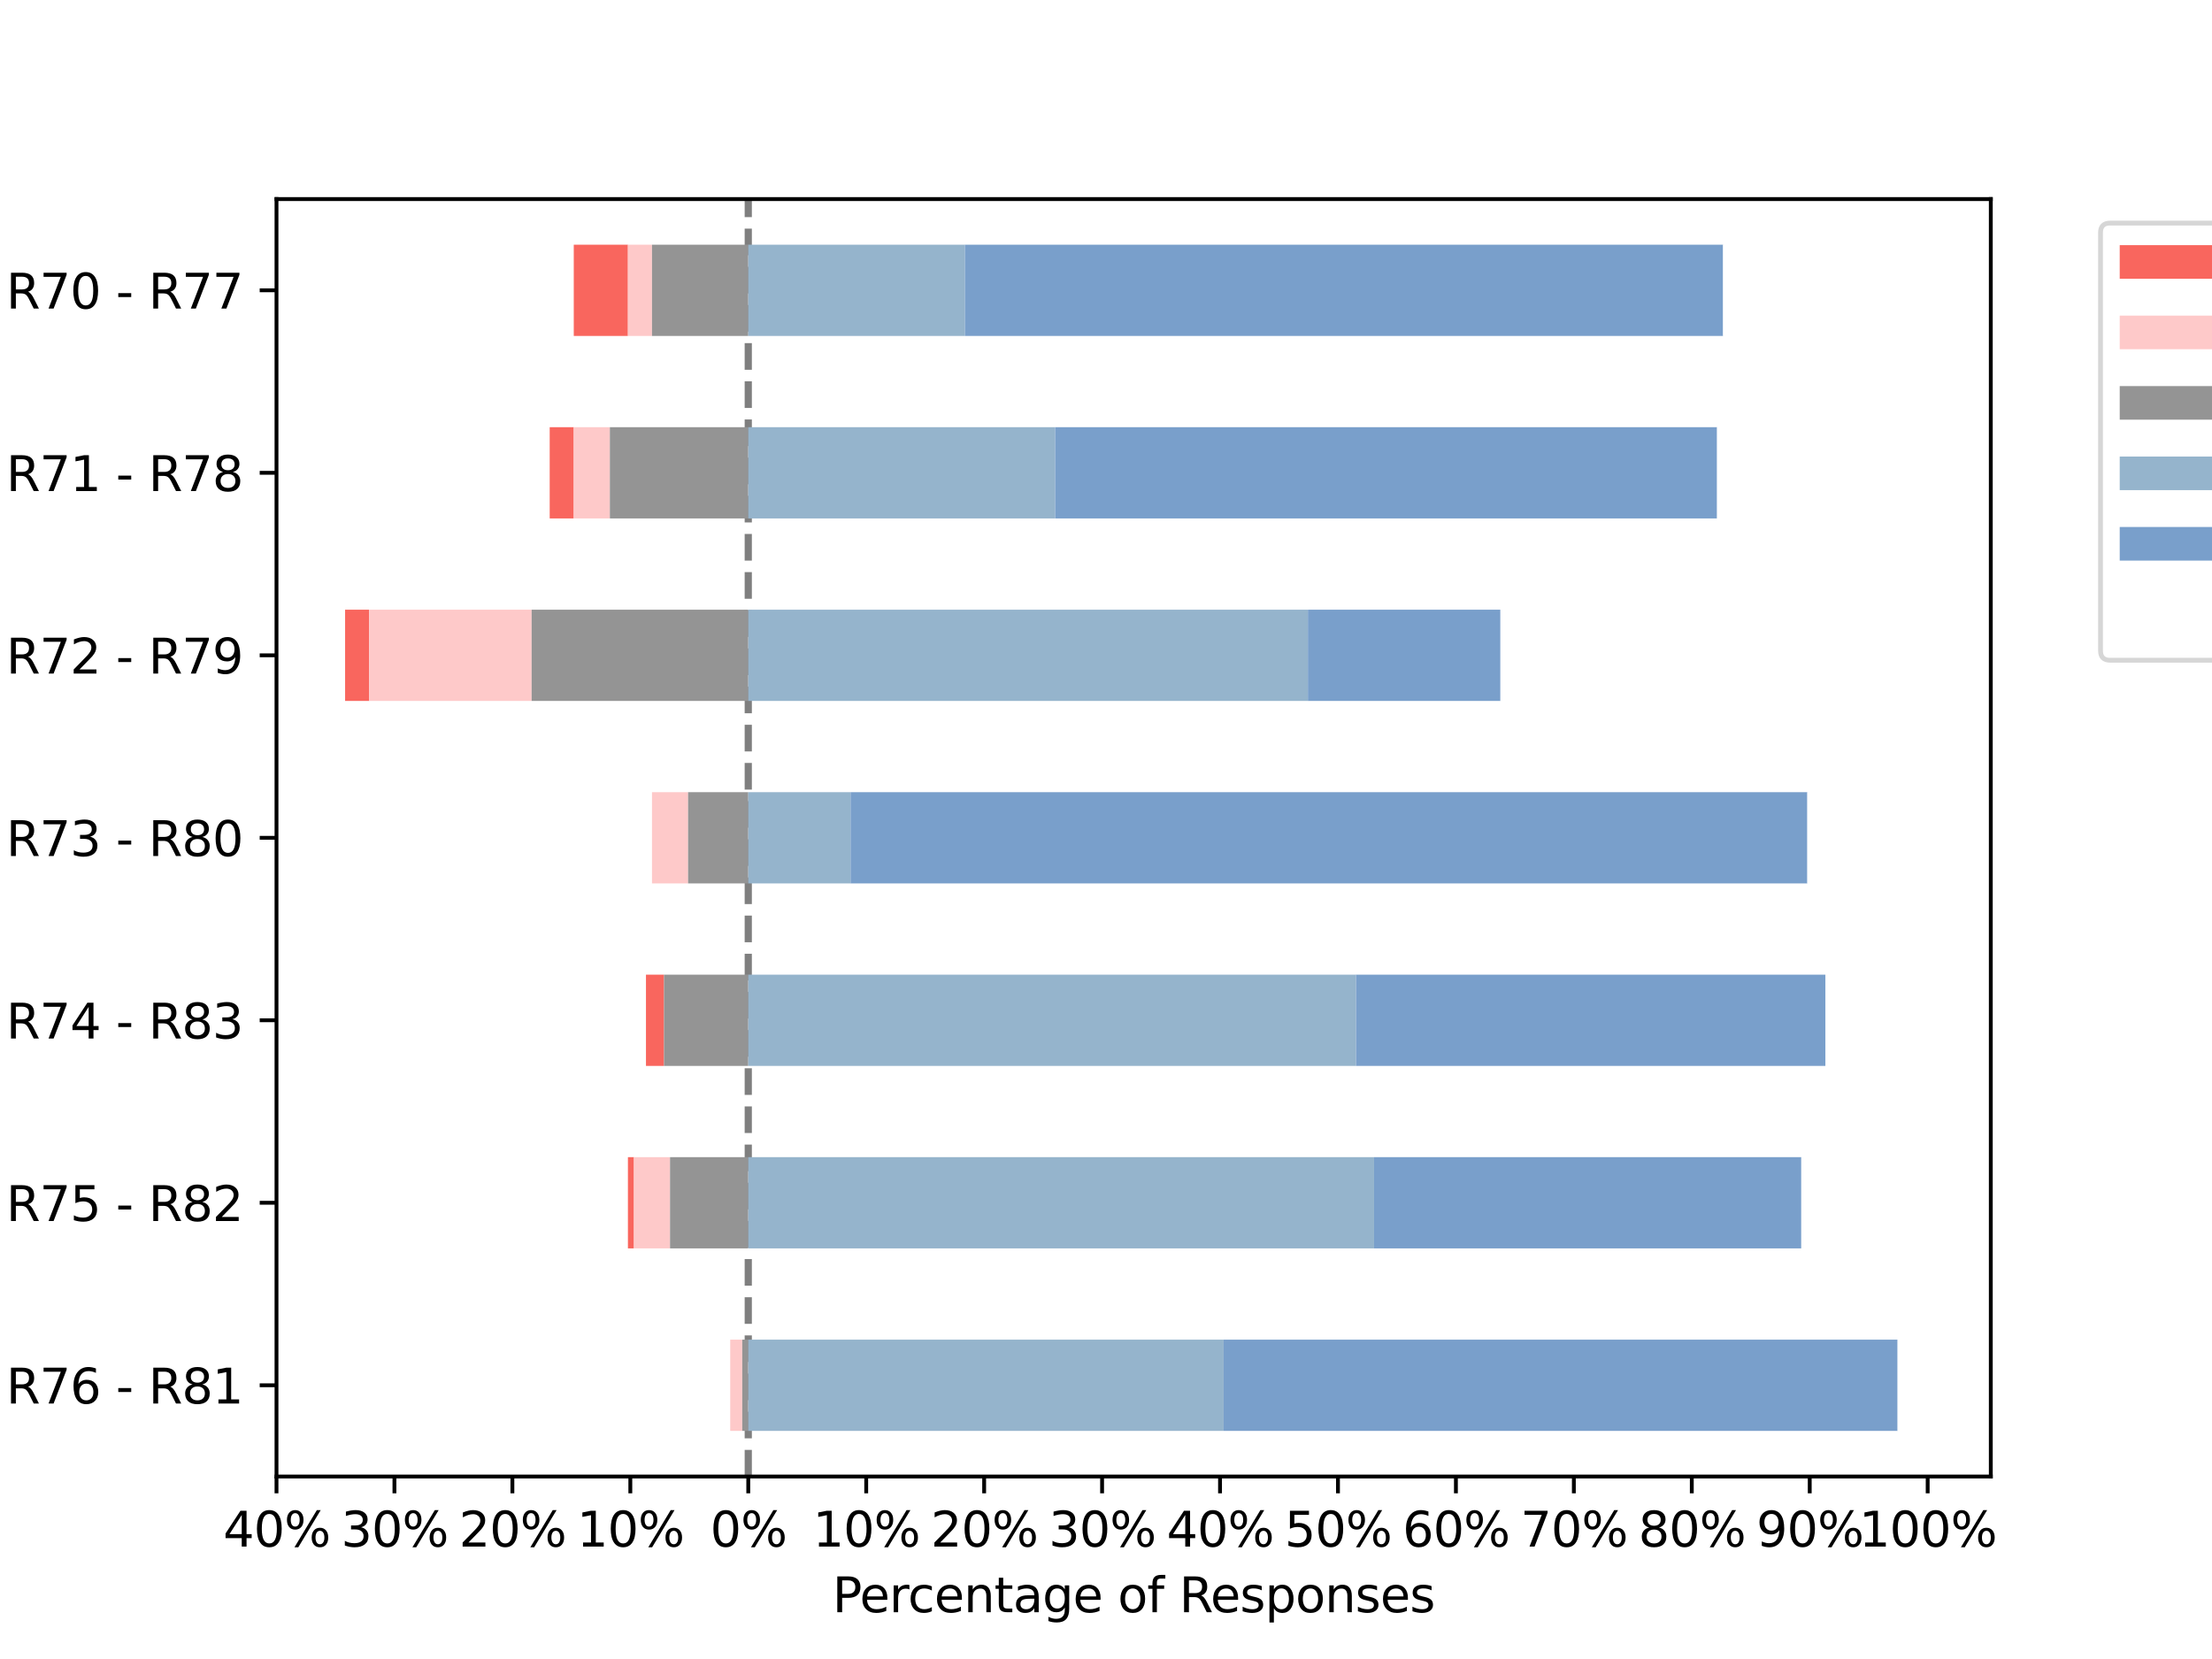 <?xml version="1.0" encoding="utf-8" standalone="no"?>
<!DOCTYPE svg PUBLIC "-//W3C//DTD SVG 1.1//EN"
  "http://www.w3.org/Graphics/SVG/1.1/DTD/svg11.dtd">
<svg height="345.6pt" version="1.1" viewBox="0 0 460.8 345.6" width="460.8pt" xmlns="http://www.w3.org/2000/svg" xmlns:xlink="http://www.w3.org/1999/xlink">
 <defs>
  <style type="text/css">*{stroke-linecap:butt;stroke-linejoin:round;}</style>
 </defs>
 <g id="figure_1">
  <g id="patch_1">
   <path d="M 0 345.6 
L 460.8 345.6 
L 460.8 0 
L 0 0 
z
" style="fill:#ffffff;"/>
  </g>
  <g id="axes_1">
   <g id="patch_2">
    <path d="M 57.6 307.584 
L 414.72 307.584 
L 414.72 41.472 
L 57.6 41.472 
z
" style="fill:#ffffff;"/>
   </g>
   <g id="line2d_1">
    <path clip-path="url(#p31230541f7)" d="M 155.877 307.584 
L 155.877 41.472 
" style="fill:none;stroke:#000000;stroke-dasharray:5.55,2.4;stroke-dashoffset:0;stroke-opacity:0.5;stroke-width:1.5;"/>
   </g>
   <g id="patch_3">
    <path clip-path="url(#p31230541f7)" d="M 59.606 298.08 
L 152.117 298.08 
L 152.117 279.072 
L 59.606 279.072 
z
" style="fill:#ffffff;"/>
   </g>
   <g id="patch_4">
    <path clip-path="url(#p31230541f7)" d="M 59.606 260.064 
L 130.807 260.064 
L 130.807 241.056 
L 59.606 241.056 
z
" style="fill:#ffffff;"/>
   </g>
   <g id="patch_5">
    <path clip-path="url(#p31230541f7)" d="M 59.606 222.048 
L 134.567 222.048 
L 134.567 203.04 
L 59.606 203.04 
z
" style="fill:#ffffff;"/>
   </g>
   <g id="patch_6">
    <path clip-path="url(#p31230541f7)" d="M 59.606 184.032 
L 135.821 184.032 
L 135.821 165.024 
L 59.606 165.024 
z
" style="fill:#ffffff;"/>
   </g>
   <g id="patch_7">
    <path clip-path="url(#p31230541f7)" d="M 59.606 146.016 
L 71.89 146.016 
L 71.89 127.008 
L 59.606 127.008 
z
" style="fill:#ffffff;"/>
   </g>
   <g id="patch_8">
    <path clip-path="url(#p31230541f7)" d="M 59.606 108 
L 114.511 108 
L 114.511 88.992 
L 59.606 88.992 
z
" style="fill:#ffffff;"/>
   </g>
   <g id="patch_9">
    <path clip-path="url(#p31230541f7)" d="M 59.606 69.984 
L 119.525 69.984 
L 119.525 50.976 
L 59.606 50.976 
z
" style="fill:#ffffff;"/>
   </g>
   <g id="patch_10">
    <path clip-path="url(#p31230541f7)" d="M 59.606 298.08 
L 59.606 298.08 
L 59.606 279.072 
L 59.606 279.072 
z
" style="fill:#f9665e;"/>
   </g>
   <g id="patch_11">
    <path clip-path="url(#p31230541f7)" d="M 130.807 260.064 
L 132.06 260.064 
L 132.06 241.056 
L 130.807 241.056 
z
" style="fill:#f9665e;"/>
   </g>
   <g id="patch_12">
    <path clip-path="url(#p31230541f7)" d="M 134.567 222.048 
L 138.328 222.048 
L 138.328 203.04 
L 134.567 203.04 
z
" style="fill:#f9665e;"/>
   </g>
   <g id="patch_13">
    <path clip-path="url(#p31230541f7)" d="M 59.606 184.032 
L 59.606 184.032 
L 59.606 165.024 
L 59.606 165.024 
z
" style="fill:#f9665e;"/>
   </g>
   <g id="patch_14">
    <path clip-path="url(#p31230541f7)" d="M 71.89 146.016 
L 76.904 146.016 
L 76.904 127.008 
L 71.89 127.008 
z
" style="fill:#f9665e;"/>
   </g>
   <g id="patch_15">
    <path clip-path="url(#p31230541f7)" d="M 114.511 108 
L 119.525 108 
L 119.525 88.992 
L 114.511 88.992 
z
" style="fill:#f9665e;"/>
   </g>
   <g id="patch_16">
    <path clip-path="url(#p31230541f7)" d="M 119.525 69.984 
L 130.807 69.984 
L 130.807 50.976 
L 119.525 50.976 
z
" style="fill:#f9665e;"/>
   </g>
   <g id="patch_17">
    <path clip-path="url(#p31230541f7)" d="M 152.117 298.08 
L 154.624 298.08 
L 154.624 279.072 
L 152.117 279.072 
z
" style="fill:#fec9c9;"/>
   </g>
   <g id="patch_18">
    <path clip-path="url(#p31230541f7)" d="M 132.06 260.064 
L 139.581 260.064 
L 139.581 241.056 
L 132.06 241.056 
z
" style="fill:#fec9c9;"/>
   </g>
   <g id="patch_19">
    <path clip-path="url(#p31230541f7)" d="M 59.606 222.048 
L 59.606 222.048 
L 59.606 203.04 
L 59.606 203.04 
z
" style="fill:#fec9c9;"/>
   </g>
   <g id="patch_20">
    <path clip-path="url(#p31230541f7)" d="M 135.821 184.032 
L 143.342 184.032 
L 143.342 165.024 
L 135.821 165.024 
z
" style="fill:#fec9c9;"/>
   </g>
   <g id="patch_21">
    <path clip-path="url(#p31230541f7)" d="M 76.904 146.016 
L 110.75 146.016 
L 110.75 127.008 
L 76.904 127.008 
z
" style="fill:#fec9c9;"/>
   </g>
   <g id="patch_22">
    <path clip-path="url(#p31230541f7)" d="M 119.525 108 
L 127.046 108 
L 127.046 88.992 
L 119.525 88.992 
z
" style="fill:#fec9c9;"/>
   </g>
   <g id="patch_23">
    <path clip-path="url(#p31230541f7)" d="M 130.807 69.984 
L 135.821 69.984 
L 135.821 50.976 
L 130.807 50.976 
z
" style="fill:#fec9c9;"/>
   </g>
   <g id="patch_24">
    <path clip-path="url(#p31230541f7)" d="M 154.624 298.08 
L 155.877 298.08 
L 155.877 279.072 
L 154.624 279.072 
z
" style="fill:#949494;"/>
   </g>
   <g id="patch_25">
    <path clip-path="url(#p31230541f7)" d="M 139.581 260.064 
L 155.877 260.064 
L 155.877 241.056 
L 139.581 241.056 
z
" style="fill:#949494;"/>
   </g>
   <g id="patch_26">
    <path clip-path="url(#p31230541f7)" d="M 138.328 222.048 
L 155.877 222.048 
L 155.877 203.04 
L 138.328 203.04 
z
" style="fill:#949494;"/>
   </g>
   <g id="patch_27">
    <path clip-path="url(#p31230541f7)" d="M 143.342 184.032 
L 155.877 184.032 
L 155.877 165.024 
L 143.342 165.024 
z
" style="fill:#949494;"/>
   </g>
   <g id="patch_28">
    <path clip-path="url(#p31230541f7)" d="M 110.75 146.016 
L 155.877 146.016 
L 155.877 127.008 
L 110.75 127.008 
z
" style="fill:#949494;"/>
   </g>
   <g id="patch_29">
    <path clip-path="url(#p31230541f7)" d="M 127.046 108 
L 155.877 108 
L 155.877 88.992 
L 127.046 88.992 
z
" style="fill:#949494;"/>
   </g>
   <g id="patch_30">
    <path clip-path="url(#p31230541f7)" d="M 135.821 69.984 
L 155.877 69.984 
L 155.877 50.976 
L 135.821 50.976 
z
" style="fill:#949494;"/>
   </g>
   <g id="patch_31">
    <path clip-path="url(#p31230541f7)" d="M 155.877 298.08 
L 254.907 298.08 
L 254.907 279.072 
L 155.877 279.072 
z
" style="fill:#95b4cc;"/>
   </g>
   <g id="patch_32">
    <path clip-path="url(#p31230541f7)" d="M 155.877 260.064 
L 286.245 260.064 
L 286.245 241.056 
L 155.877 241.056 
z
" style="fill:#95b4cc;"/>
   </g>
   <g id="patch_33">
    <path clip-path="url(#p31230541f7)" d="M 155.877 222.048 
L 282.484 222.048 
L 282.484 203.04 
L 155.877 203.04 
z
" style="fill:#95b4cc;"/>
   </g>
   <g id="patch_34">
    <path clip-path="url(#p31230541f7)" d="M 155.877 184.032 
L 177.187 184.032 
L 177.187 165.024 
L 155.877 165.024 
z
" style="fill:#95b4cc;"/>
   </g>
   <g id="patch_35">
    <path clip-path="url(#p31230541f7)" d="M 155.877 146.016 
L 272.456 146.016 
L 272.456 127.008 
L 155.877 127.008 
z
" style="fill:#95b4cc;"/>
   </g>
   <g id="patch_36">
    <path clip-path="url(#p31230541f7)" d="M 155.877 108 
L 219.808 108 
L 219.808 88.992 
L 155.877 88.992 
z
" style="fill:#95b4cc;"/>
   </g>
   <g id="patch_37">
    <path clip-path="url(#p31230541f7)" d="M 155.877 69.984 
L 201.005 69.984 
L 201.005 50.976 
L 155.877 50.976 
z
" style="fill:#95b4cc;"/>
   </g>
   <g id="patch_38">
    <path clip-path="url(#p31230541f7)" d="M 254.907 298.08 
L 395.303 298.08 
L 395.303 279.072 
L 254.907 279.072 
z
" style="fill:#799fcb;"/>
   </g>
   <g id="patch_39">
    <path clip-path="url(#p31230541f7)" d="M 286.245 260.064 
L 375.246 260.064 
L 375.246 241.056 
L 286.245 241.056 
z
" style="fill:#799fcb;"/>
   </g>
   <g id="patch_40">
    <path clip-path="url(#p31230541f7)" d="M 282.484 222.048 
L 380.26 222.048 
L 380.26 203.04 
L 282.484 203.04 
z
" style="fill:#799fcb;"/>
   </g>
   <g id="patch_41">
    <path clip-path="url(#p31230541f7)" d="M 177.187 184.032 
L 376.5 184.032 
L 376.5 165.024 
L 177.187 165.024 
z
" style="fill:#799fcb;"/>
   </g>
   <g id="patch_42">
    <path clip-path="url(#p31230541f7)" d="M 272.456 146.016 
L 312.569 146.016 
L 312.569 127.008 
L 272.456 127.008 
z
" style="fill:#799fcb;"/>
   </g>
   <g id="patch_43">
    <path clip-path="url(#p31230541f7)" d="M 219.808 108 
L 357.697 108 
L 357.697 88.992 
L 219.808 88.992 
z
" style="fill:#799fcb;"/>
   </g>
   <g id="patch_44">
    <path clip-path="url(#p31230541f7)" d="M 201.005 69.984 
L 358.95 69.984 
L 358.95 50.976 
L 201.005 50.976 
z
" style="fill:#799fcb;"/>
   </g>
   <g id="patch_45">
    <path clip-path="url(#p31230541f7)" d="M 395.303 298.08 
L 397.81 298.08 
L 397.81 279.072 
L 395.303 279.072 
z
" style="fill:#ffffff;"/>
   </g>
   <g id="patch_46">
    <path clip-path="url(#p31230541f7)" d="M 375.246 260.064 
L 376.5 260.064 
L 376.5 241.056 
L 375.246 241.056 
z
" style="fill:#ffffff;"/>
   </g>
   <g id="patch_47">
    <path clip-path="url(#p31230541f7)" d="M 59.606 222.048 
L 59.606 222.048 
L 59.606 203.04 
L 59.606 203.04 
z
" style="fill:#ffffff;"/>
   </g>
   <g id="patch_48">
    <path clip-path="url(#p31230541f7)" d="M 376.5 184.032 
L 381.514 184.032 
L 381.514 165.024 
L 376.5 165.024 
z
" style="fill:#ffffff;"/>
   </g>
   <g id="patch_49">
    <path clip-path="url(#p31230541f7)" d="M 312.569 146.016 
L 317.583 146.016 
L 317.583 127.008 
L 312.569 127.008 
z
" style="fill:#ffffff;"/>
   </g>
   <g id="patch_50">
    <path clip-path="url(#p31230541f7)" d="M 357.697 108 
L 360.204 108 
L 360.204 88.992 
L 357.697 88.992 
z
" style="fill:#ffffff;"/>
   </g>
   <g id="patch_51">
    <path clip-path="url(#p31230541f7)" d="M 358.95 69.984 
L 365.218 69.984 
L 365.218 50.976 
L 358.95 50.976 
z
" style="fill:#ffffff;"/>
   </g>
   <g id="matplotlib.axis_1">
    <g id="xtick_1">
     <g id="line2d_2">
      <defs>
       <path d="M 0 0 
L 0 3.5 
" id="mcd139776bd" style="stroke:#000000;stroke-width:0.8;"/>
      </defs>
      <g>
       <use style="stroke:#000000;stroke-width:0.8;" x="155.877" xlink:href="#mcd139776bd" y="307.584"/>
      </g>
     </g>
     <g id="text_1">
      <!-- 0% -->
      <g transform="translate(147.945 322.182)scale(0.1 -0.1)">
       <defs>
        <path d="M 2034 4250 
Q 1547 4250 1301 3770 
Q 1056 3291 1056 2328 
Q 1056 1369 1301 889 
Q 1547 409 2034 409 
Q 2525 409 2770 889 
Q 3016 1369 3016 2328 
Q 3016 3291 2770 3770 
Q 2525 4250 2034 4250 
z
M 2034 4750 
Q 2819 4750 3233 4129 
Q 3647 3509 3647 2328 
Q 3647 1150 3233 529 
Q 2819 -91 2034 -91 
Q 1250 -91 836 529 
Q 422 1150 422 2328 
Q 422 3509 836 4129 
Q 1250 4750 2034 4750 
z
" id="DejaVuSans-30" transform="scale(0.016)"/>
        <path d="M 4653 2053 
Q 4381 2053 4226 1822 
Q 4072 1591 4072 1178 
Q 4072 772 4226 539 
Q 4381 306 4653 306 
Q 4919 306 5073 539 
Q 5228 772 5228 1178 
Q 5228 1588 5073 1820 
Q 4919 2053 4653 2053 
z
M 4653 2450 
Q 5147 2450 5437 2106 
Q 5728 1763 5728 1178 
Q 5728 594 5436 251 
Q 5144 -91 4653 -91 
Q 4153 -91 3862 251 
Q 3572 594 3572 1178 
Q 3572 1766 3864 2108 
Q 4156 2450 4653 2450 
z
M 1428 4353 
Q 1159 4353 1004 4120 
Q 850 3888 850 3481 
Q 850 3069 1003 2837 
Q 1156 2606 1428 2606 
Q 1700 2606 1854 2837 
Q 2009 3069 2009 3481 
Q 2009 3884 1853 4118 
Q 1697 4353 1428 4353 
z
M 4250 4750 
L 4750 4750 
L 1831 -91 
L 1331 -91 
L 4250 4750 
z
M 1428 4750 
Q 1922 4750 2215 4408 
Q 2509 4066 2509 3481 
Q 2509 2891 2217 2550 
Q 1925 2209 1428 2209 
Q 931 2209 642 2551 
Q 353 2894 353 3481 
Q 353 4063 643 4406 
Q 934 4750 1428 4750 
z
" id="DejaVuSans-25" transform="scale(0.016)"/>
       </defs>
       <use xlink:href="#DejaVuSans-30"/>
       <use x="63.623" xlink:href="#DejaVuSans-25"/>
      </g>
     </g>
    </g>
    <g id="xtick_2">
     <g id="line2d_3">
      <g>
       <use style="stroke:#000000;stroke-width:0.8;" x="131.308" xlink:href="#mcd139776bd" y="307.584"/>
      </g>
     </g>
     <g id="text_2">
      <!-- 10% -->
      <g transform="translate(120.195 322.182)scale(0.1 -0.1)">
       <defs>
        <path d="M 794 531 
L 1825 531 
L 1825 4091 
L 703 3866 
L 703 4441 
L 1819 4666 
L 2450 4666 
L 2450 531 
L 3481 531 
L 3481 0 
L 794 0 
L 794 531 
z
" id="DejaVuSans-31" transform="scale(0.016)"/>
       </defs>
       <use xlink:href="#DejaVuSans-31"/>
       <use x="63.623" xlink:href="#DejaVuSans-30"/>
       <use x="127.246" xlink:href="#DejaVuSans-25"/>
      </g>
     </g>
    </g>
    <g id="xtick_3">
     <g id="line2d_4">
      <g>
       <use style="stroke:#000000;stroke-width:0.8;" x="106.739" xlink:href="#mcd139776bd" y="307.584"/>
      </g>
     </g>
     <g id="text_3">
      <!-- 20% -->
      <g transform="translate(95.625 322.182)scale(0.1 -0.1)">
       <defs>
        <path d="M 1228 531 
L 3431 531 
L 3431 0 
L 469 0 
L 469 531 
Q 828 903 1448 1529 
Q 2069 2156 2228 2338 
Q 2531 2678 2651 2914 
Q 2772 3150 2772 3378 
Q 2772 3750 2511 3984 
Q 2250 4219 1831 4219 
Q 1534 4219 1204 4116 
Q 875 4013 500 3803 
L 500 4441 
Q 881 4594 1212 4672 
Q 1544 4750 1819 4750 
Q 2544 4750 2975 4387 
Q 3406 4025 3406 3419 
Q 3406 3131 3298 2873 
Q 3191 2616 2906 2266 
Q 2828 2175 2409 1742 
Q 1991 1309 1228 531 
z
" id="DejaVuSans-32" transform="scale(0.016)"/>
       </defs>
       <use xlink:href="#DejaVuSans-32"/>
       <use x="63.623" xlink:href="#DejaVuSans-30"/>
       <use x="127.246" xlink:href="#DejaVuSans-25"/>
      </g>
     </g>
    </g>
    <g id="xtick_4">
     <g id="line2d_5">
      <g>
       <use style="stroke:#000000;stroke-width:0.8;" x="82.169" xlink:href="#mcd139776bd" y="307.584"/>
      </g>
     </g>
     <g id="text_4">
      <!-- 30% -->
      <g transform="translate(71.056 322.182)scale(0.1 -0.1)">
       <defs>
        <path d="M 2597 2516 
Q 3050 2419 3304 2112 
Q 3559 1806 3559 1356 
Q 3559 666 3084 287 
Q 2609 -91 1734 -91 
Q 1441 -91 1130 -33 
Q 819 25 488 141 
L 488 750 
Q 750 597 1062 519 
Q 1375 441 1716 441 
Q 2309 441 2620 675 
Q 2931 909 2931 1356 
Q 2931 1769 2642 2001 
Q 2353 2234 1838 2234 
L 1294 2234 
L 1294 2753 
L 1863 2753 
Q 2328 2753 2575 2939 
Q 2822 3125 2822 3475 
Q 2822 3834 2567 4026 
Q 2313 4219 1838 4219 
Q 1578 4219 1281 4162 
Q 984 4106 628 3988 
L 628 4550 
Q 988 4650 1302 4700 
Q 1616 4750 1894 4750 
Q 2613 4750 3031 4423 
Q 3450 4097 3450 3541 
Q 3450 3153 3228 2886 
Q 3006 2619 2597 2516 
z
" id="DejaVuSans-33" transform="scale(0.016)"/>
       </defs>
       <use xlink:href="#DejaVuSans-33"/>
       <use x="63.623" xlink:href="#DejaVuSans-30"/>
       <use x="127.246" xlink:href="#DejaVuSans-25"/>
      </g>
     </g>
    </g>
    <g id="xtick_5">
     <g id="line2d_6">
      <g>
       <use style="stroke:#000000;stroke-width:0.8;" x="57.6" xlink:href="#mcd139776bd" y="307.584"/>
      </g>
     </g>
     <g id="text_5">
      <!-- 40% -->
      <g transform="translate(46.487 322.182)scale(0.1 -0.1)">
       <defs>
        <path d="M 2419 4116 
L 825 1625 
L 2419 1625 
L 2419 4116 
z
M 2253 4666 
L 3047 4666 
L 3047 1625 
L 3713 1625 
L 3713 1100 
L 3047 1100 
L 3047 0 
L 2419 0 
L 2419 1100 
L 313 1100 
L 313 1709 
L 2253 4666 
z
" id="DejaVuSans-34" transform="scale(0.016)"/>
       </defs>
       <use xlink:href="#DejaVuSans-34"/>
       <use x="63.623" xlink:href="#DejaVuSans-30"/>
       <use x="127.246" xlink:href="#DejaVuSans-25"/>
      </g>
     </g>
    </g>
    <g id="xtick_6">
     <g id="line2d_7">
      <g>
       <use style="stroke:#000000;stroke-width:0.8;" x="180.447" xlink:href="#mcd139776bd" y="307.584"/>
      </g>
     </g>
     <g id="text_6">
      <!-- 10% -->
      <g transform="translate(169.333 322.182)scale(0.1 -0.1)">
       <use xlink:href="#DejaVuSans-31"/>
       <use x="63.623" xlink:href="#DejaVuSans-30"/>
       <use x="127.246" xlink:href="#DejaVuSans-25"/>
      </g>
     </g>
    </g>
    <g id="xtick_7">
     <g id="line2d_8">
      <g>
       <use style="stroke:#000000;stroke-width:0.8;" x="205.016" xlink:href="#mcd139776bd" y="307.584"/>
      </g>
     </g>
     <g id="text_7">
      <!-- 20% -->
      <g transform="translate(193.903 322.182)scale(0.1 -0.1)">
       <use xlink:href="#DejaVuSans-32"/>
       <use x="63.623" xlink:href="#DejaVuSans-30"/>
       <use x="127.246" xlink:href="#DejaVuSans-25"/>
      </g>
     </g>
    </g>
    <g id="xtick_8">
     <g id="line2d_9">
      <g>
       <use style="stroke:#000000;stroke-width:0.8;" x="229.585" xlink:href="#mcd139776bd" y="307.584"/>
      </g>
     </g>
     <g id="text_8">
      <!-- 30% -->
      <g transform="translate(218.472 322.182)scale(0.1 -0.1)">
       <use xlink:href="#DejaVuSans-33"/>
       <use x="63.623" xlink:href="#DejaVuSans-30"/>
       <use x="127.246" xlink:href="#DejaVuSans-25"/>
      </g>
     </g>
    </g>
    <g id="xtick_9">
     <g id="line2d_10">
      <g>
       <use style="stroke:#000000;stroke-width:0.8;" x="254.155" xlink:href="#mcd139776bd" y="307.584"/>
      </g>
     </g>
     <g id="text_9">
      <!-- 40% -->
      <g transform="translate(243.041 322.182)scale(0.1 -0.1)">
       <use xlink:href="#DejaVuSans-34"/>
       <use x="63.623" xlink:href="#DejaVuSans-30"/>
       <use x="127.246" xlink:href="#DejaVuSans-25"/>
      </g>
     </g>
    </g>
    <g id="xtick_10">
     <g id="line2d_11">
      <g>
       <use style="stroke:#000000;stroke-width:0.8;" x="278.724" xlink:href="#mcd139776bd" y="307.584"/>
      </g>
     </g>
     <g id="text_10">
      <!-- 50% -->
      <g transform="translate(267.611 322.182)scale(0.1 -0.1)">
       <defs>
        <path d="M 691 4666 
L 3169 4666 
L 3169 4134 
L 1269 4134 
L 1269 2991 
Q 1406 3038 1543 3061 
Q 1681 3084 1819 3084 
Q 2600 3084 3056 2656 
Q 3513 2228 3513 1497 
Q 3513 744 3044 326 
Q 2575 -91 1722 -91 
Q 1428 -91 1123 -41 
Q 819 9 494 109 
L 494 744 
Q 775 591 1075 516 
Q 1375 441 1709 441 
Q 2250 441 2565 725 
Q 2881 1009 2881 1497 
Q 2881 1984 2565 2268 
Q 2250 2553 1709 2553 
Q 1456 2553 1204 2497 
Q 953 2441 691 2322 
L 691 4666 
z
" id="DejaVuSans-35" transform="scale(0.016)"/>
       </defs>
       <use xlink:href="#DejaVuSans-35"/>
       <use x="63.623" xlink:href="#DejaVuSans-30"/>
       <use x="127.246" xlink:href="#DejaVuSans-25"/>
      </g>
     </g>
    </g>
    <g id="xtick_11">
     <g id="line2d_12">
      <g>
       <use style="stroke:#000000;stroke-width:0.8;" x="303.293" xlink:href="#mcd139776bd" y="307.584"/>
      </g>
     </g>
     <g id="text_11">
      <!-- 60% -->
      <g transform="translate(292.18 322.182)scale(0.1 -0.1)">
       <defs>
        <path d="M 2113 2584 
Q 1688 2584 1439 2293 
Q 1191 2003 1191 1497 
Q 1191 994 1439 701 
Q 1688 409 2113 409 
Q 2538 409 2786 701 
Q 3034 994 3034 1497 
Q 3034 2003 2786 2293 
Q 2538 2584 2113 2584 
z
M 3366 4563 
L 3366 3988 
Q 3128 4100 2886 4159 
Q 2644 4219 2406 4219 
Q 1781 4219 1451 3797 
Q 1122 3375 1075 2522 
Q 1259 2794 1537 2939 
Q 1816 3084 2150 3084 
Q 2853 3084 3261 2657 
Q 3669 2231 3669 1497 
Q 3669 778 3244 343 
Q 2819 -91 2113 -91 
Q 1303 -91 875 529 
Q 447 1150 447 2328 
Q 447 3434 972 4092 
Q 1497 4750 2381 4750 
Q 2619 4750 2861 4703 
Q 3103 4656 3366 4563 
z
" id="DejaVuSans-36" transform="scale(0.016)"/>
       </defs>
       <use xlink:href="#DejaVuSans-36"/>
       <use x="63.623" xlink:href="#DejaVuSans-30"/>
       <use x="127.246" xlink:href="#DejaVuSans-25"/>
      </g>
     </g>
    </g>
    <g id="xtick_12">
     <g id="line2d_13">
      <g>
       <use style="stroke:#000000;stroke-width:0.8;" x="327.862" xlink:href="#mcd139776bd" y="307.584"/>
      </g>
     </g>
     <g id="text_12">
      <!-- 70% -->
      <g transform="translate(316.749 322.182)scale(0.1 -0.1)">
       <defs>
        <path d="M 525 4666 
L 3525 4666 
L 3525 4397 
L 1831 0 
L 1172 0 
L 2766 4134 
L 525 4134 
L 525 4666 
z
" id="DejaVuSans-37" transform="scale(0.016)"/>
       </defs>
       <use xlink:href="#DejaVuSans-37"/>
       <use x="63.623" xlink:href="#DejaVuSans-30"/>
       <use x="127.246" xlink:href="#DejaVuSans-25"/>
      </g>
     </g>
    </g>
    <g id="xtick_13">
     <g id="line2d_14">
      <g>
       <use style="stroke:#000000;stroke-width:0.8;" x="352.432" xlink:href="#mcd139776bd" y="307.584"/>
      </g>
     </g>
     <g id="text_13">
      <!-- 80% -->
      <g transform="translate(341.318 322.182)scale(0.1 -0.1)">
       <defs>
        <path d="M 2034 2216 
Q 1584 2216 1326 1975 
Q 1069 1734 1069 1313 
Q 1069 891 1326 650 
Q 1584 409 2034 409 
Q 2484 409 2743 651 
Q 3003 894 3003 1313 
Q 3003 1734 2745 1975 
Q 2488 2216 2034 2216 
z
M 1403 2484 
Q 997 2584 770 2862 
Q 544 3141 544 3541 
Q 544 4100 942 4425 
Q 1341 4750 2034 4750 
Q 2731 4750 3128 4425 
Q 3525 4100 3525 3541 
Q 3525 3141 3298 2862 
Q 3072 2584 2669 2484 
Q 3125 2378 3379 2068 
Q 3634 1759 3634 1313 
Q 3634 634 3220 271 
Q 2806 -91 2034 -91 
Q 1263 -91 848 271 
Q 434 634 434 1313 
Q 434 1759 690 2068 
Q 947 2378 1403 2484 
z
M 1172 3481 
Q 1172 3119 1398 2916 
Q 1625 2713 2034 2713 
Q 2441 2713 2670 2916 
Q 2900 3119 2900 3481 
Q 2900 3844 2670 4047 
Q 2441 4250 2034 4250 
Q 1625 4250 1398 4047 
Q 1172 3844 1172 3481 
z
" id="DejaVuSans-38" transform="scale(0.016)"/>
       </defs>
       <use xlink:href="#DejaVuSans-38"/>
       <use x="63.623" xlink:href="#DejaVuSans-30"/>
       <use x="127.246" xlink:href="#DejaVuSans-25"/>
      </g>
     </g>
    </g>
    <g id="xtick_14">
     <g id="line2d_15">
      <g>
       <use style="stroke:#000000;stroke-width:0.8;" x="377.001" xlink:href="#mcd139776bd" y="307.584"/>
      </g>
     </g>
     <g id="text_14">
      <!-- 90% -->
      <g transform="translate(365.888 322.182)scale(0.1 -0.1)">
       <defs>
        <path d="M 703 97 
L 703 672 
Q 941 559 1184 500 
Q 1428 441 1663 441 
Q 2288 441 2617 861 
Q 2947 1281 2994 2138 
Q 2813 1869 2534 1725 
Q 2256 1581 1919 1581 
Q 1219 1581 811 2004 
Q 403 2428 403 3163 
Q 403 3881 828 4315 
Q 1253 4750 1959 4750 
Q 2769 4750 3195 4129 
Q 3622 3509 3622 2328 
Q 3622 1225 3098 567 
Q 2575 -91 1691 -91 
Q 1453 -91 1209 -44 
Q 966 3 703 97 
z
M 1959 2075 
Q 2384 2075 2632 2365 
Q 2881 2656 2881 3163 
Q 2881 3666 2632 3958 
Q 2384 4250 1959 4250 
Q 1534 4250 1286 3958 
Q 1038 3666 1038 3163 
Q 1038 2656 1286 2365 
Q 1534 2075 1959 2075 
z
" id="DejaVuSans-39" transform="scale(0.016)"/>
       </defs>
       <use xlink:href="#DejaVuSans-39"/>
       <use x="63.623" xlink:href="#DejaVuSans-30"/>
       <use x="127.246" xlink:href="#DejaVuSans-25"/>
      </g>
     </g>
    </g>
    <g id="xtick_15">
     <g id="line2d_16">
      <g>
       <use style="stroke:#000000;stroke-width:0.8;" x="401.57" xlink:href="#mcd139776bd" y="307.584"/>
      </g>
     </g>
     <g id="text_15">
      <!-- 100% -->
      <g transform="translate(387.276 322.182)scale(0.1 -0.1)">
       <use xlink:href="#DejaVuSans-31"/>
       <use x="63.623" xlink:href="#DejaVuSans-30"/>
       <use x="127.246" xlink:href="#DejaVuSans-30"/>
       <use x="190.869" xlink:href="#DejaVuSans-25"/>
      </g>
     </g>
    </g>
    <g id="text_16">
     <!-- Percentage of Responses -->
     <g transform="translate(173.421 335.861)scale(0.1 -0.1)">
      <defs>
       <path d="M 1259 4147 
L 1259 2394 
L 2053 2394 
Q 2494 2394 2734 2622 
Q 2975 2850 2975 3272 
Q 2975 3691 2734 3919 
Q 2494 4147 2053 4147 
L 1259 4147 
z
M 628 4666 
L 2053 4666 
Q 2838 4666 3239 4311 
Q 3641 3956 3641 3272 
Q 3641 2581 3239 2228 
Q 2838 1875 2053 1875 
L 1259 1875 
L 1259 0 
L 628 0 
L 628 4666 
z
" id="DejaVuSans-50" transform="scale(0.016)"/>
       <path d="M 3597 1894 
L 3597 1613 
L 953 1613 
Q 991 1019 1311 708 
Q 1631 397 2203 397 
Q 2534 397 2845 478 
Q 3156 559 3463 722 
L 3463 178 
Q 3153 47 2828 -22 
Q 2503 -91 2169 -91 
Q 1331 -91 842 396 
Q 353 884 353 1716 
Q 353 2575 817 3079 
Q 1281 3584 2069 3584 
Q 2775 3584 3186 3129 
Q 3597 2675 3597 1894 
z
M 3022 2063 
Q 3016 2534 2758 2815 
Q 2500 3097 2075 3097 
Q 1594 3097 1305 2825 
Q 1016 2553 972 2059 
L 3022 2063 
z
" id="DejaVuSans-65" transform="scale(0.016)"/>
       <path d="M 2631 2963 
Q 2534 3019 2420 3045 
Q 2306 3072 2169 3072 
Q 1681 3072 1420 2755 
Q 1159 2438 1159 1844 
L 1159 0 
L 581 0 
L 581 3500 
L 1159 3500 
L 1159 2956 
Q 1341 3275 1631 3429 
Q 1922 3584 2338 3584 
Q 2397 3584 2469 3576 
Q 2541 3569 2628 3553 
L 2631 2963 
z
" id="DejaVuSans-72" transform="scale(0.016)"/>
       <path d="M 3122 3366 
L 3122 2828 
Q 2878 2963 2633 3030 
Q 2388 3097 2138 3097 
Q 1578 3097 1268 2742 
Q 959 2388 959 1747 
Q 959 1106 1268 751 
Q 1578 397 2138 397 
Q 2388 397 2633 464 
Q 2878 531 3122 666 
L 3122 134 
Q 2881 22 2623 -34 
Q 2366 -91 2075 -91 
Q 1284 -91 818 406 
Q 353 903 353 1747 
Q 353 2603 823 3093 
Q 1294 3584 2113 3584 
Q 2378 3584 2631 3529 
Q 2884 3475 3122 3366 
z
" id="DejaVuSans-63" transform="scale(0.016)"/>
       <path d="M 3513 2113 
L 3513 0 
L 2938 0 
L 2938 2094 
Q 2938 2591 2744 2837 
Q 2550 3084 2163 3084 
Q 1697 3084 1428 2787 
Q 1159 2491 1159 1978 
L 1159 0 
L 581 0 
L 581 3500 
L 1159 3500 
L 1159 2956 
Q 1366 3272 1645 3428 
Q 1925 3584 2291 3584 
Q 2894 3584 3203 3211 
Q 3513 2838 3513 2113 
z
" id="DejaVuSans-6e" transform="scale(0.016)"/>
       <path d="M 1172 4494 
L 1172 3500 
L 2356 3500 
L 2356 3053 
L 1172 3053 
L 1172 1153 
Q 1172 725 1289 603 
Q 1406 481 1766 481 
L 2356 481 
L 2356 0 
L 1766 0 
Q 1100 0 847 248 
Q 594 497 594 1153 
L 594 3053 
L 172 3053 
L 172 3500 
L 594 3500 
L 594 4494 
L 1172 4494 
z
" id="DejaVuSans-74" transform="scale(0.016)"/>
       <path d="M 2194 1759 
Q 1497 1759 1228 1600 
Q 959 1441 959 1056 
Q 959 750 1161 570 
Q 1363 391 1709 391 
Q 2188 391 2477 730 
Q 2766 1069 2766 1631 
L 2766 1759 
L 2194 1759 
z
M 3341 1997 
L 3341 0 
L 2766 0 
L 2766 531 
Q 2569 213 2275 61 
Q 1981 -91 1556 -91 
Q 1019 -91 701 211 
Q 384 513 384 1019 
Q 384 1609 779 1909 
Q 1175 2209 1959 2209 
L 2766 2209 
L 2766 2266 
Q 2766 2663 2505 2880 
Q 2244 3097 1772 3097 
Q 1472 3097 1187 3025 
Q 903 2953 641 2809 
L 641 3341 
Q 956 3463 1253 3523 
Q 1550 3584 1831 3584 
Q 2591 3584 2966 3190 
Q 3341 2797 3341 1997 
z
" id="DejaVuSans-61" transform="scale(0.016)"/>
       <path d="M 2906 1791 
Q 2906 2416 2648 2759 
Q 2391 3103 1925 3103 
Q 1463 3103 1205 2759 
Q 947 2416 947 1791 
Q 947 1169 1205 825 
Q 1463 481 1925 481 
Q 2391 481 2648 825 
Q 2906 1169 2906 1791 
z
M 3481 434 
Q 3481 -459 3084 -895 
Q 2688 -1331 1869 -1331 
Q 1566 -1331 1297 -1286 
Q 1028 -1241 775 -1147 
L 775 -588 
Q 1028 -725 1275 -790 
Q 1522 -856 1778 -856 
Q 2344 -856 2625 -561 
Q 2906 -266 2906 331 
L 2906 616 
Q 2728 306 2450 153 
Q 2172 0 1784 0 
Q 1141 0 747 490 
Q 353 981 353 1791 
Q 353 2603 747 3093 
Q 1141 3584 1784 3584 
Q 2172 3584 2450 3431 
Q 2728 3278 2906 2969 
L 2906 3500 
L 3481 3500 
L 3481 434 
z
" id="DejaVuSans-67" transform="scale(0.016)"/>
       <path id="DejaVuSans-20" transform="scale(0.016)"/>
       <path d="M 1959 3097 
Q 1497 3097 1228 2736 
Q 959 2375 959 1747 
Q 959 1119 1226 758 
Q 1494 397 1959 397 
Q 2419 397 2687 759 
Q 2956 1122 2956 1747 
Q 2956 2369 2687 2733 
Q 2419 3097 1959 3097 
z
M 1959 3584 
Q 2709 3584 3137 3096 
Q 3566 2609 3566 1747 
Q 3566 888 3137 398 
Q 2709 -91 1959 -91 
Q 1206 -91 779 398 
Q 353 888 353 1747 
Q 353 2609 779 3096 
Q 1206 3584 1959 3584 
z
" id="DejaVuSans-6f" transform="scale(0.016)"/>
       <path d="M 2375 4863 
L 2375 4384 
L 1825 4384 
Q 1516 4384 1395 4259 
Q 1275 4134 1275 3809 
L 1275 3500 
L 2222 3500 
L 2222 3053 
L 1275 3053 
L 1275 0 
L 697 0 
L 697 3053 
L 147 3053 
L 147 3500 
L 697 3500 
L 697 3744 
Q 697 4328 969 4595 
Q 1241 4863 1831 4863 
L 2375 4863 
z
" id="DejaVuSans-66" transform="scale(0.016)"/>
       <path d="M 2841 2188 
Q 3044 2119 3236 1894 
Q 3428 1669 3622 1275 
L 4263 0 
L 3584 0 
L 2988 1197 
Q 2756 1666 2539 1819 
Q 2322 1972 1947 1972 
L 1259 1972 
L 1259 0 
L 628 0 
L 628 4666 
L 2053 4666 
Q 2853 4666 3247 4331 
Q 3641 3997 3641 3322 
Q 3641 2881 3436 2590 
Q 3231 2300 2841 2188 
z
M 1259 4147 
L 1259 2491 
L 2053 2491 
Q 2509 2491 2742 2702 
Q 2975 2913 2975 3322 
Q 2975 3731 2742 3939 
Q 2509 4147 2053 4147 
L 1259 4147 
z
" id="DejaVuSans-52" transform="scale(0.016)"/>
       <path d="M 2834 3397 
L 2834 2853 
Q 2591 2978 2328 3040 
Q 2066 3103 1784 3103 
Q 1356 3103 1142 2972 
Q 928 2841 928 2578 
Q 928 2378 1081 2264 
Q 1234 2150 1697 2047 
L 1894 2003 
Q 2506 1872 2764 1633 
Q 3022 1394 3022 966 
Q 3022 478 2636 193 
Q 2250 -91 1575 -91 
Q 1294 -91 989 -36 
Q 684 19 347 128 
L 347 722 
Q 666 556 975 473 
Q 1284 391 1588 391 
Q 1994 391 2212 530 
Q 2431 669 2431 922 
Q 2431 1156 2273 1281 
Q 2116 1406 1581 1522 
L 1381 1569 
Q 847 1681 609 1914 
Q 372 2147 372 2553 
Q 372 3047 722 3315 
Q 1072 3584 1716 3584 
Q 2034 3584 2315 3537 
Q 2597 3491 2834 3397 
z
" id="DejaVuSans-73" transform="scale(0.016)"/>
       <path d="M 1159 525 
L 1159 -1331 
L 581 -1331 
L 581 3500 
L 1159 3500 
L 1159 2969 
Q 1341 3281 1617 3432 
Q 1894 3584 2278 3584 
Q 2916 3584 3314 3078 
Q 3713 2572 3713 1747 
Q 3713 922 3314 415 
Q 2916 -91 2278 -91 
Q 1894 -91 1617 61 
Q 1341 213 1159 525 
z
M 3116 1747 
Q 3116 2381 2855 2742 
Q 2594 3103 2138 3103 
Q 1681 3103 1420 2742 
Q 1159 2381 1159 1747 
Q 1159 1113 1420 752 
Q 1681 391 2138 391 
Q 2594 391 2855 752 
Q 3116 1113 3116 1747 
z
" id="DejaVuSans-70" transform="scale(0.016)"/>
      </defs>
      <use xlink:href="#DejaVuSans-50"/>
      <use x="56.678" xlink:href="#DejaVuSans-65"/>
      <use x="118.201" xlink:href="#DejaVuSans-72"/>
      <use x="157.064" xlink:href="#DejaVuSans-63"/>
      <use x="212.045" xlink:href="#DejaVuSans-65"/>
      <use x="273.568" xlink:href="#DejaVuSans-6e"/>
      <use x="336.947" xlink:href="#DejaVuSans-74"/>
      <use x="376.156" xlink:href="#DejaVuSans-61"/>
      <use x="437.436" xlink:href="#DejaVuSans-67"/>
      <use x="500.912" xlink:href="#DejaVuSans-65"/>
      <use x="562.436" xlink:href="#DejaVuSans-20"/>
      <use x="594.223" xlink:href="#DejaVuSans-6f"/>
      <use x="655.404" xlink:href="#DejaVuSans-66"/>
      <use x="690.609" xlink:href="#DejaVuSans-20"/>
      <use x="722.396" xlink:href="#DejaVuSans-52"/>
      <use x="787.379" xlink:href="#DejaVuSans-65"/>
      <use x="848.902" xlink:href="#DejaVuSans-73"/>
      <use x="901.002" xlink:href="#DejaVuSans-70"/>
      <use x="964.479" xlink:href="#DejaVuSans-6f"/>
      <use x="1025.66" xlink:href="#DejaVuSans-6e"/>
      <use x="1089.039" xlink:href="#DejaVuSans-73"/>
      <use x="1141.139" xlink:href="#DejaVuSans-65"/>
      <use x="1202.662" xlink:href="#DejaVuSans-73"/>
     </g>
    </g>
   </g>
   <g id="matplotlib.axis_2">
    <g id="ytick_1">
     <g id="line2d_17">
      <defs>
       <path d="M 0 0 
L -3.5 0 
" id="mba156b065f" style="stroke:#000000;stroke-width:0.8;"/>
      </defs>
      <g>
       <use style="stroke:#000000;stroke-width:0.8;" x="57.6" xlink:href="#mba156b065f" y="288.576"/>
      </g>
     </g>
     <g id="text_17">
      <!-- R76 - R81 -->
      <g transform="translate(1.289 292.375)scale(0.1 -0.1)">
       <defs>
        <path d="M 313 2009 
L 1997 2009 
L 1997 1497 
L 313 1497 
L 313 2009 
z
" id="DejaVuSans-2d" transform="scale(0.016)"/>
       </defs>
       <use xlink:href="#DejaVuSans-52"/>
       <use x="69.482" xlink:href="#DejaVuSans-37"/>
       <use x="133.105" xlink:href="#DejaVuSans-36"/>
       <use x="196.729" xlink:href="#DejaVuSans-20"/>
       <use x="228.516" xlink:href="#DejaVuSans-2d"/>
       <use x="264.6" xlink:href="#DejaVuSans-20"/>
       <use x="296.387" xlink:href="#DejaVuSans-52"/>
       <use x="365.869" xlink:href="#DejaVuSans-38"/>
       <use x="429.492" xlink:href="#DejaVuSans-31"/>
      </g>
     </g>
    </g>
    <g id="ytick_2">
     <g id="line2d_18">
      <g>
       <use style="stroke:#000000;stroke-width:0.8;" x="57.6" xlink:href="#mba156b065f" y="250.56"/>
      </g>
     </g>
     <g id="text_18">
      <!-- R75 - R82 -->
      <g transform="translate(1.289 254.359)scale(0.1 -0.1)">
       <use xlink:href="#DejaVuSans-52"/>
       <use x="69.482" xlink:href="#DejaVuSans-37"/>
       <use x="133.105" xlink:href="#DejaVuSans-35"/>
       <use x="196.729" xlink:href="#DejaVuSans-20"/>
       <use x="228.516" xlink:href="#DejaVuSans-2d"/>
       <use x="264.6" xlink:href="#DejaVuSans-20"/>
       <use x="296.387" xlink:href="#DejaVuSans-52"/>
       <use x="365.869" xlink:href="#DejaVuSans-38"/>
       <use x="429.492" xlink:href="#DejaVuSans-32"/>
      </g>
     </g>
    </g>
    <g id="ytick_3">
     <g id="line2d_19">
      <g>
       <use style="stroke:#000000;stroke-width:0.8;" x="57.6" xlink:href="#mba156b065f" y="212.544"/>
      </g>
     </g>
     <g id="text_19">
      <!-- R74 - R83 -->
      <g transform="translate(1.289 216.343)scale(0.1 -0.1)">
       <use xlink:href="#DejaVuSans-52"/>
       <use x="69.482" xlink:href="#DejaVuSans-37"/>
       <use x="133.105" xlink:href="#DejaVuSans-34"/>
       <use x="196.729" xlink:href="#DejaVuSans-20"/>
       <use x="228.516" xlink:href="#DejaVuSans-2d"/>
       <use x="264.6" xlink:href="#DejaVuSans-20"/>
       <use x="296.387" xlink:href="#DejaVuSans-52"/>
       <use x="365.869" xlink:href="#DejaVuSans-38"/>
       <use x="429.492" xlink:href="#DejaVuSans-33"/>
      </g>
     </g>
    </g>
    <g id="ytick_4">
     <g id="line2d_20">
      <g>
       <use style="stroke:#000000;stroke-width:0.8;" x="57.6" xlink:href="#mba156b065f" y="174.528"/>
      </g>
     </g>
     <g id="text_20">
      <!-- R73 - R80 -->
      <g transform="translate(1.289 178.327)scale(0.1 -0.1)">
       <use xlink:href="#DejaVuSans-52"/>
       <use x="69.482" xlink:href="#DejaVuSans-37"/>
       <use x="133.105" xlink:href="#DejaVuSans-33"/>
       <use x="196.729" xlink:href="#DejaVuSans-20"/>
       <use x="228.516" xlink:href="#DejaVuSans-2d"/>
       <use x="264.6" xlink:href="#DejaVuSans-20"/>
       <use x="296.387" xlink:href="#DejaVuSans-52"/>
       <use x="365.869" xlink:href="#DejaVuSans-38"/>
       <use x="429.492" xlink:href="#DejaVuSans-30"/>
      </g>
     </g>
    </g>
    <g id="ytick_5">
     <g id="line2d_21">
      <g>
       <use style="stroke:#000000;stroke-width:0.8;" x="57.6" xlink:href="#mba156b065f" y="136.512"/>
      </g>
     </g>
     <g id="text_21">
      <!-- R72 - R79 -->
      <g transform="translate(1.289 140.311)scale(0.1 -0.1)">
       <use xlink:href="#DejaVuSans-52"/>
       <use x="69.482" xlink:href="#DejaVuSans-37"/>
       <use x="133.105" xlink:href="#DejaVuSans-32"/>
       <use x="196.729" xlink:href="#DejaVuSans-20"/>
       <use x="228.516" xlink:href="#DejaVuSans-2d"/>
       <use x="264.6" xlink:href="#DejaVuSans-20"/>
       <use x="296.387" xlink:href="#DejaVuSans-52"/>
       <use x="365.869" xlink:href="#DejaVuSans-37"/>
       <use x="429.492" xlink:href="#DejaVuSans-39"/>
      </g>
     </g>
    </g>
    <g id="ytick_6">
     <g id="line2d_22">
      <g>
       <use style="stroke:#000000;stroke-width:0.8;" x="57.6" xlink:href="#mba156b065f" y="98.496"/>
      </g>
     </g>
     <g id="text_22">
      <!-- R71 - R78 -->
      <g transform="translate(1.289 102.295)scale(0.1 -0.1)">
       <use xlink:href="#DejaVuSans-52"/>
       <use x="69.482" xlink:href="#DejaVuSans-37"/>
       <use x="133.105" xlink:href="#DejaVuSans-31"/>
       <use x="196.729" xlink:href="#DejaVuSans-20"/>
       <use x="228.516" xlink:href="#DejaVuSans-2d"/>
       <use x="264.6" xlink:href="#DejaVuSans-20"/>
       <use x="296.387" xlink:href="#DejaVuSans-52"/>
       <use x="365.869" xlink:href="#DejaVuSans-37"/>
       <use x="429.492" xlink:href="#DejaVuSans-38"/>
      </g>
     </g>
    </g>
    <g id="ytick_7">
     <g id="line2d_23">
      <g>
       <use style="stroke:#000000;stroke-width:0.8;" x="57.6" xlink:href="#mba156b065f" y="60.48"/>
      </g>
     </g>
     <g id="text_23">
      <!-- R70 - R77 -->
      <g transform="translate(1.289 64.279)scale(0.1 -0.1)">
       <use xlink:href="#DejaVuSans-52"/>
       <use x="69.482" xlink:href="#DejaVuSans-37"/>
       <use x="133.105" xlink:href="#DejaVuSans-30"/>
       <use x="196.729" xlink:href="#DejaVuSans-20"/>
       <use x="228.516" xlink:href="#DejaVuSans-2d"/>
       <use x="264.6" xlink:href="#DejaVuSans-20"/>
       <use x="296.387" xlink:href="#DejaVuSans-52"/>
       <use x="365.869" xlink:href="#DejaVuSans-37"/>
       <use x="429.492" xlink:href="#DejaVuSans-37"/>
      </g>
     </g>
    </g>
   </g>
   <g id="patch_52">
    <path d="M 57.6 307.584 
L 57.6 41.472 
" style="fill:none;stroke:#000000;stroke-linecap:square;stroke-linejoin:miter;stroke-width:0.8;"/>
   </g>
   <g id="patch_53">
    <path d="M 414.72 307.584 
L 414.72 41.472 
" style="fill:none;stroke:#000000;stroke-linecap:square;stroke-linejoin:miter;stroke-width:0.8;"/>
   </g>
   <g id="patch_54">
    <path d="M 57.6 307.584 
L 414.72 307.584 
" style="fill:none;stroke:#000000;stroke-linecap:square;stroke-linejoin:miter;stroke-width:0.8;"/>
   </g>
   <g id="patch_55">
    <path d="M 57.6 41.472 
L 414.72 41.472 
" style="fill:none;stroke:#000000;stroke-linecap:square;stroke-linejoin:miter;stroke-width:0.8;"/>
   </g>
   <g id="legend_1">
    <g id="patch_56">
     <path d="M 439.576 137.541 
L 606.285 137.541 
Q 608.285 137.541 608.285 135.541 
L 608.285 48.472 
Q 608.285 46.472 606.285 46.472 
L 439.576 46.472 
Q 437.576 46.472 437.576 48.472 
L 437.576 135.541 
Q 437.576 137.541 439.576 137.541 
z
" style="fill:#ffffff;opacity:0.8;stroke:#cccccc;stroke-linejoin:miter;"/>
    </g>
    <g id="patch_57">
     <path d="M 441.576 58.07 
L 461.576 58.07 
L 461.576 51.07 
L 441.576 51.07 
z
" style="fill:#f9665e;"/>
    </g>
    <g id="text_24">
     <!-- Strongly disagree -->
     <g transform="translate(469.576 58.07)scale(0.1 -0.1)">
      <defs>
       <path d="M 3425 4513 
L 3425 3897 
Q 3066 4069 2747 4153 
Q 2428 4238 2131 4238 
Q 1616 4238 1336 4038 
Q 1056 3838 1056 3469 
Q 1056 3159 1242 3001 
Q 1428 2844 1947 2747 
L 2328 2669 
Q 3034 2534 3370 2195 
Q 3706 1856 3706 1288 
Q 3706 609 3251 259 
Q 2797 -91 1919 -91 
Q 1588 -91 1214 -16 
Q 841 59 441 206 
L 441 856 
Q 825 641 1194 531 
Q 1563 422 1919 422 
Q 2459 422 2753 634 
Q 3047 847 3047 1241 
Q 3047 1584 2836 1778 
Q 2625 1972 2144 2069 
L 1759 2144 
Q 1053 2284 737 2584 
Q 422 2884 422 3419 
Q 422 4038 858 4394 
Q 1294 4750 2059 4750 
Q 2388 4750 2728 4690 
Q 3069 4631 3425 4513 
z
" id="DejaVuSans-53" transform="scale(0.016)"/>
       <path d="M 603 4863 
L 1178 4863 
L 1178 0 
L 603 0 
L 603 4863 
z
" id="DejaVuSans-6c" transform="scale(0.016)"/>
       <path d="M 2059 -325 
Q 1816 -950 1584 -1140 
Q 1353 -1331 966 -1331 
L 506 -1331 
L 506 -850 
L 844 -850 
Q 1081 -850 1212 -737 
Q 1344 -625 1503 -206 
L 1606 56 
L 191 3500 
L 800 3500 
L 1894 763 
L 2988 3500 
L 3597 3500 
L 2059 -325 
z
" id="DejaVuSans-79" transform="scale(0.016)"/>
       <path d="M 2906 2969 
L 2906 4863 
L 3481 4863 
L 3481 0 
L 2906 0 
L 2906 525 
Q 2725 213 2448 61 
Q 2172 -91 1784 -91 
Q 1150 -91 751 415 
Q 353 922 353 1747 
Q 353 2572 751 3078 
Q 1150 3584 1784 3584 
Q 2172 3584 2448 3432 
Q 2725 3281 2906 2969 
z
M 947 1747 
Q 947 1113 1208 752 
Q 1469 391 1925 391 
Q 2381 391 2643 752 
Q 2906 1113 2906 1747 
Q 2906 2381 2643 2742 
Q 2381 3103 1925 3103 
Q 1469 3103 1208 2742 
Q 947 2381 947 1747 
z
" id="DejaVuSans-64" transform="scale(0.016)"/>
       <path d="M 603 3500 
L 1178 3500 
L 1178 0 
L 603 0 
L 603 3500 
z
M 603 4863 
L 1178 4863 
L 1178 4134 
L 603 4134 
L 603 4863 
z
" id="DejaVuSans-69" transform="scale(0.016)"/>
      </defs>
      <use xlink:href="#DejaVuSans-53"/>
      <use x="63.477" xlink:href="#DejaVuSans-74"/>
      <use x="102.686" xlink:href="#DejaVuSans-72"/>
      <use x="141.549" xlink:href="#DejaVuSans-6f"/>
      <use x="202.73" xlink:href="#DejaVuSans-6e"/>
      <use x="266.109" xlink:href="#DejaVuSans-67"/>
      <use x="329.586" xlink:href="#DejaVuSans-6c"/>
      <use x="357.369" xlink:href="#DejaVuSans-79"/>
      <use x="416.549" xlink:href="#DejaVuSans-20"/>
      <use x="448.336" xlink:href="#DejaVuSans-64"/>
      <use x="511.812" xlink:href="#DejaVuSans-69"/>
      <use x="539.596" xlink:href="#DejaVuSans-73"/>
      <use x="591.695" xlink:href="#DejaVuSans-61"/>
      <use x="652.975" xlink:href="#DejaVuSans-67"/>
      <use x="716.451" xlink:href="#DejaVuSans-72"/>
      <use x="755.314" xlink:href="#DejaVuSans-65"/>
      <use x="816.838" xlink:href="#DejaVuSans-65"/>
     </g>
    </g>
    <g id="patch_58">
     <path d="M 441.576 72.749 
L 461.576 72.749 
L 461.576 65.749 
L 441.576 65.749 
z
" style="fill:#fec9c9;"/>
    </g>
    <g id="text_25">
     <!-- Disagree -->
     <g transform="translate(469.576 72.749)scale(0.1 -0.1)">
      <defs>
       <path d="M 1259 4147 
L 1259 519 
L 2022 519 
Q 2988 519 3436 956 
Q 3884 1394 3884 2338 
Q 3884 3275 3436 3711 
Q 2988 4147 2022 4147 
L 1259 4147 
z
M 628 4666 
L 1925 4666 
Q 3281 4666 3915 4102 
Q 4550 3538 4550 2338 
Q 4550 1131 3912 565 
Q 3275 0 1925 0 
L 628 0 
L 628 4666 
z
" id="DejaVuSans-44" transform="scale(0.016)"/>
      </defs>
      <use xlink:href="#DejaVuSans-44"/>
      <use x="77.002" xlink:href="#DejaVuSans-69"/>
      <use x="104.785" xlink:href="#DejaVuSans-73"/>
      <use x="156.885" xlink:href="#DejaVuSans-61"/>
      <use x="218.164" xlink:href="#DejaVuSans-67"/>
      <use x="281.641" xlink:href="#DejaVuSans-72"/>
      <use x="320.504" xlink:href="#DejaVuSans-65"/>
      <use x="382.027" xlink:href="#DejaVuSans-65"/>
     </g>
    </g>
    <g id="patch_59">
     <path d="M 441.576 87.427 
L 461.576 87.427 
L 461.576 80.427 
L 441.576 80.427 
z
" style="fill:#949494;"/>
    </g>
    <g id="text_26">
     <!-- Neither agree nor disagree -->
     <g transform="translate(469.576 87.427)scale(0.1 -0.1)">
      <defs>
       <path d="M 628 4666 
L 1478 4666 
L 3547 763 
L 3547 4666 
L 4159 4666 
L 4159 0 
L 3309 0 
L 1241 3903 
L 1241 0 
L 628 0 
L 628 4666 
z
" id="DejaVuSans-4e" transform="scale(0.016)"/>
       <path d="M 3513 2113 
L 3513 0 
L 2938 0 
L 2938 2094 
Q 2938 2591 2744 2837 
Q 2550 3084 2163 3084 
Q 1697 3084 1428 2787 
Q 1159 2491 1159 1978 
L 1159 0 
L 581 0 
L 581 4863 
L 1159 4863 
L 1159 2956 
Q 1366 3272 1645 3428 
Q 1925 3584 2291 3584 
Q 2894 3584 3203 3211 
Q 3513 2838 3513 2113 
z
" id="DejaVuSans-68" transform="scale(0.016)"/>
      </defs>
      <use xlink:href="#DejaVuSans-4e"/>
      <use x="74.805" xlink:href="#DejaVuSans-65"/>
      <use x="136.328" xlink:href="#DejaVuSans-69"/>
      <use x="164.111" xlink:href="#DejaVuSans-74"/>
      <use x="203.32" xlink:href="#DejaVuSans-68"/>
      <use x="266.699" xlink:href="#DejaVuSans-65"/>
      <use x="328.223" xlink:href="#DejaVuSans-72"/>
      <use x="369.336" xlink:href="#DejaVuSans-20"/>
      <use x="401.123" xlink:href="#DejaVuSans-61"/>
      <use x="462.402" xlink:href="#DejaVuSans-67"/>
      <use x="525.879" xlink:href="#DejaVuSans-72"/>
      <use x="564.742" xlink:href="#DejaVuSans-65"/>
      <use x="626.266" xlink:href="#DejaVuSans-65"/>
      <use x="687.789" xlink:href="#DejaVuSans-20"/>
      <use x="719.576" xlink:href="#DejaVuSans-6e"/>
      <use x="782.955" xlink:href="#DejaVuSans-6f"/>
      <use x="844.137" xlink:href="#DejaVuSans-72"/>
      <use x="885.25" xlink:href="#DejaVuSans-20"/>
      <use x="917.037" xlink:href="#DejaVuSans-64"/>
      <use x="980.514" xlink:href="#DejaVuSans-69"/>
      <use x="1008.297" xlink:href="#DejaVuSans-73"/>
      <use x="1060.396" xlink:href="#DejaVuSans-61"/>
      <use x="1121.676" xlink:href="#DejaVuSans-67"/>
      <use x="1185.152" xlink:href="#DejaVuSans-72"/>
      <use x="1224.016" xlink:href="#DejaVuSans-65"/>
      <use x="1285.539" xlink:href="#DejaVuSans-65"/>
     </g>
    </g>
    <g id="patch_60">
     <path d="M 441.576 102.105 
L 461.576 102.105 
L 461.576 95.105 
L 441.576 95.105 
z
" style="fill:#95b4cc;"/>
    </g>
    <g id="text_27">
     <!-- Agree -->
     <g transform="translate(469.576 102.105)scale(0.1 -0.1)">
      <defs>
       <path d="M 2188 4044 
L 1331 1722 
L 3047 1722 
L 2188 4044 
z
M 1831 4666 
L 2547 4666 
L 4325 0 
L 3669 0 
L 3244 1197 
L 1141 1197 
L 716 0 
L 50 0 
L 1831 4666 
z
" id="DejaVuSans-41" transform="scale(0.016)"/>
      </defs>
      <use xlink:href="#DejaVuSans-41"/>
      <use x="68.408" xlink:href="#DejaVuSans-67"/>
      <use x="131.885" xlink:href="#DejaVuSans-72"/>
      <use x="170.748" xlink:href="#DejaVuSans-65"/>
      <use x="232.271" xlink:href="#DejaVuSans-65"/>
     </g>
    </g>
    <g id="patch_61">
     <path d="M 441.576 116.783 
L 461.576 116.783 
L 461.576 109.783 
L 441.576 109.783 
z
" style="fill:#799fcb;"/>
    </g>
    <g id="text_28">
     <!-- Strongly agree -->
     <g transform="translate(469.576 116.783)scale(0.1 -0.1)">
      <use xlink:href="#DejaVuSans-53"/>
      <use x="63.477" xlink:href="#DejaVuSans-74"/>
      <use x="102.686" xlink:href="#DejaVuSans-72"/>
      <use x="141.549" xlink:href="#DejaVuSans-6f"/>
      <use x="202.73" xlink:href="#DejaVuSans-6e"/>
      <use x="266.109" xlink:href="#DejaVuSans-67"/>
      <use x="329.586" xlink:href="#DejaVuSans-6c"/>
      <use x="357.369" xlink:href="#DejaVuSans-79"/>
      <use x="416.549" xlink:href="#DejaVuSans-20"/>
      <use x="448.336" xlink:href="#DejaVuSans-61"/>
      <use x="509.615" xlink:href="#DejaVuSans-67"/>
      <use x="573.092" xlink:href="#DejaVuSans-72"/>
      <use x="611.955" xlink:href="#DejaVuSans-65"/>
      <use x="673.479" xlink:href="#DejaVuSans-65"/>
     </g>
    </g>
    <g id="patch_62">
     <path d="M 441.576 131.461 
L 461.576 131.461 
L 461.576 124.461 
L 441.576 124.461 
z
" style="fill:#ffffff;"/>
    </g>
    <g id="text_29">
     <!-- None -->
     <g transform="translate(469.576 131.461)scale(0.1 -0.1)">
      <use xlink:href="#DejaVuSans-4e"/>
      <use x="74.805" xlink:href="#DejaVuSans-6f"/>
      <use x="135.986" xlink:href="#DejaVuSans-6e"/>
      <use x="199.365" xlink:href="#DejaVuSans-65"/>
     </g>
    </g>
   </g>
  </g>
 </g>
 <defs>
  <clipPath id="p31230541f7">
   <rect height="266.112" width="357.12" x="57.6" y="41.472"/>
  </clipPath>
 </defs>
</svg>
